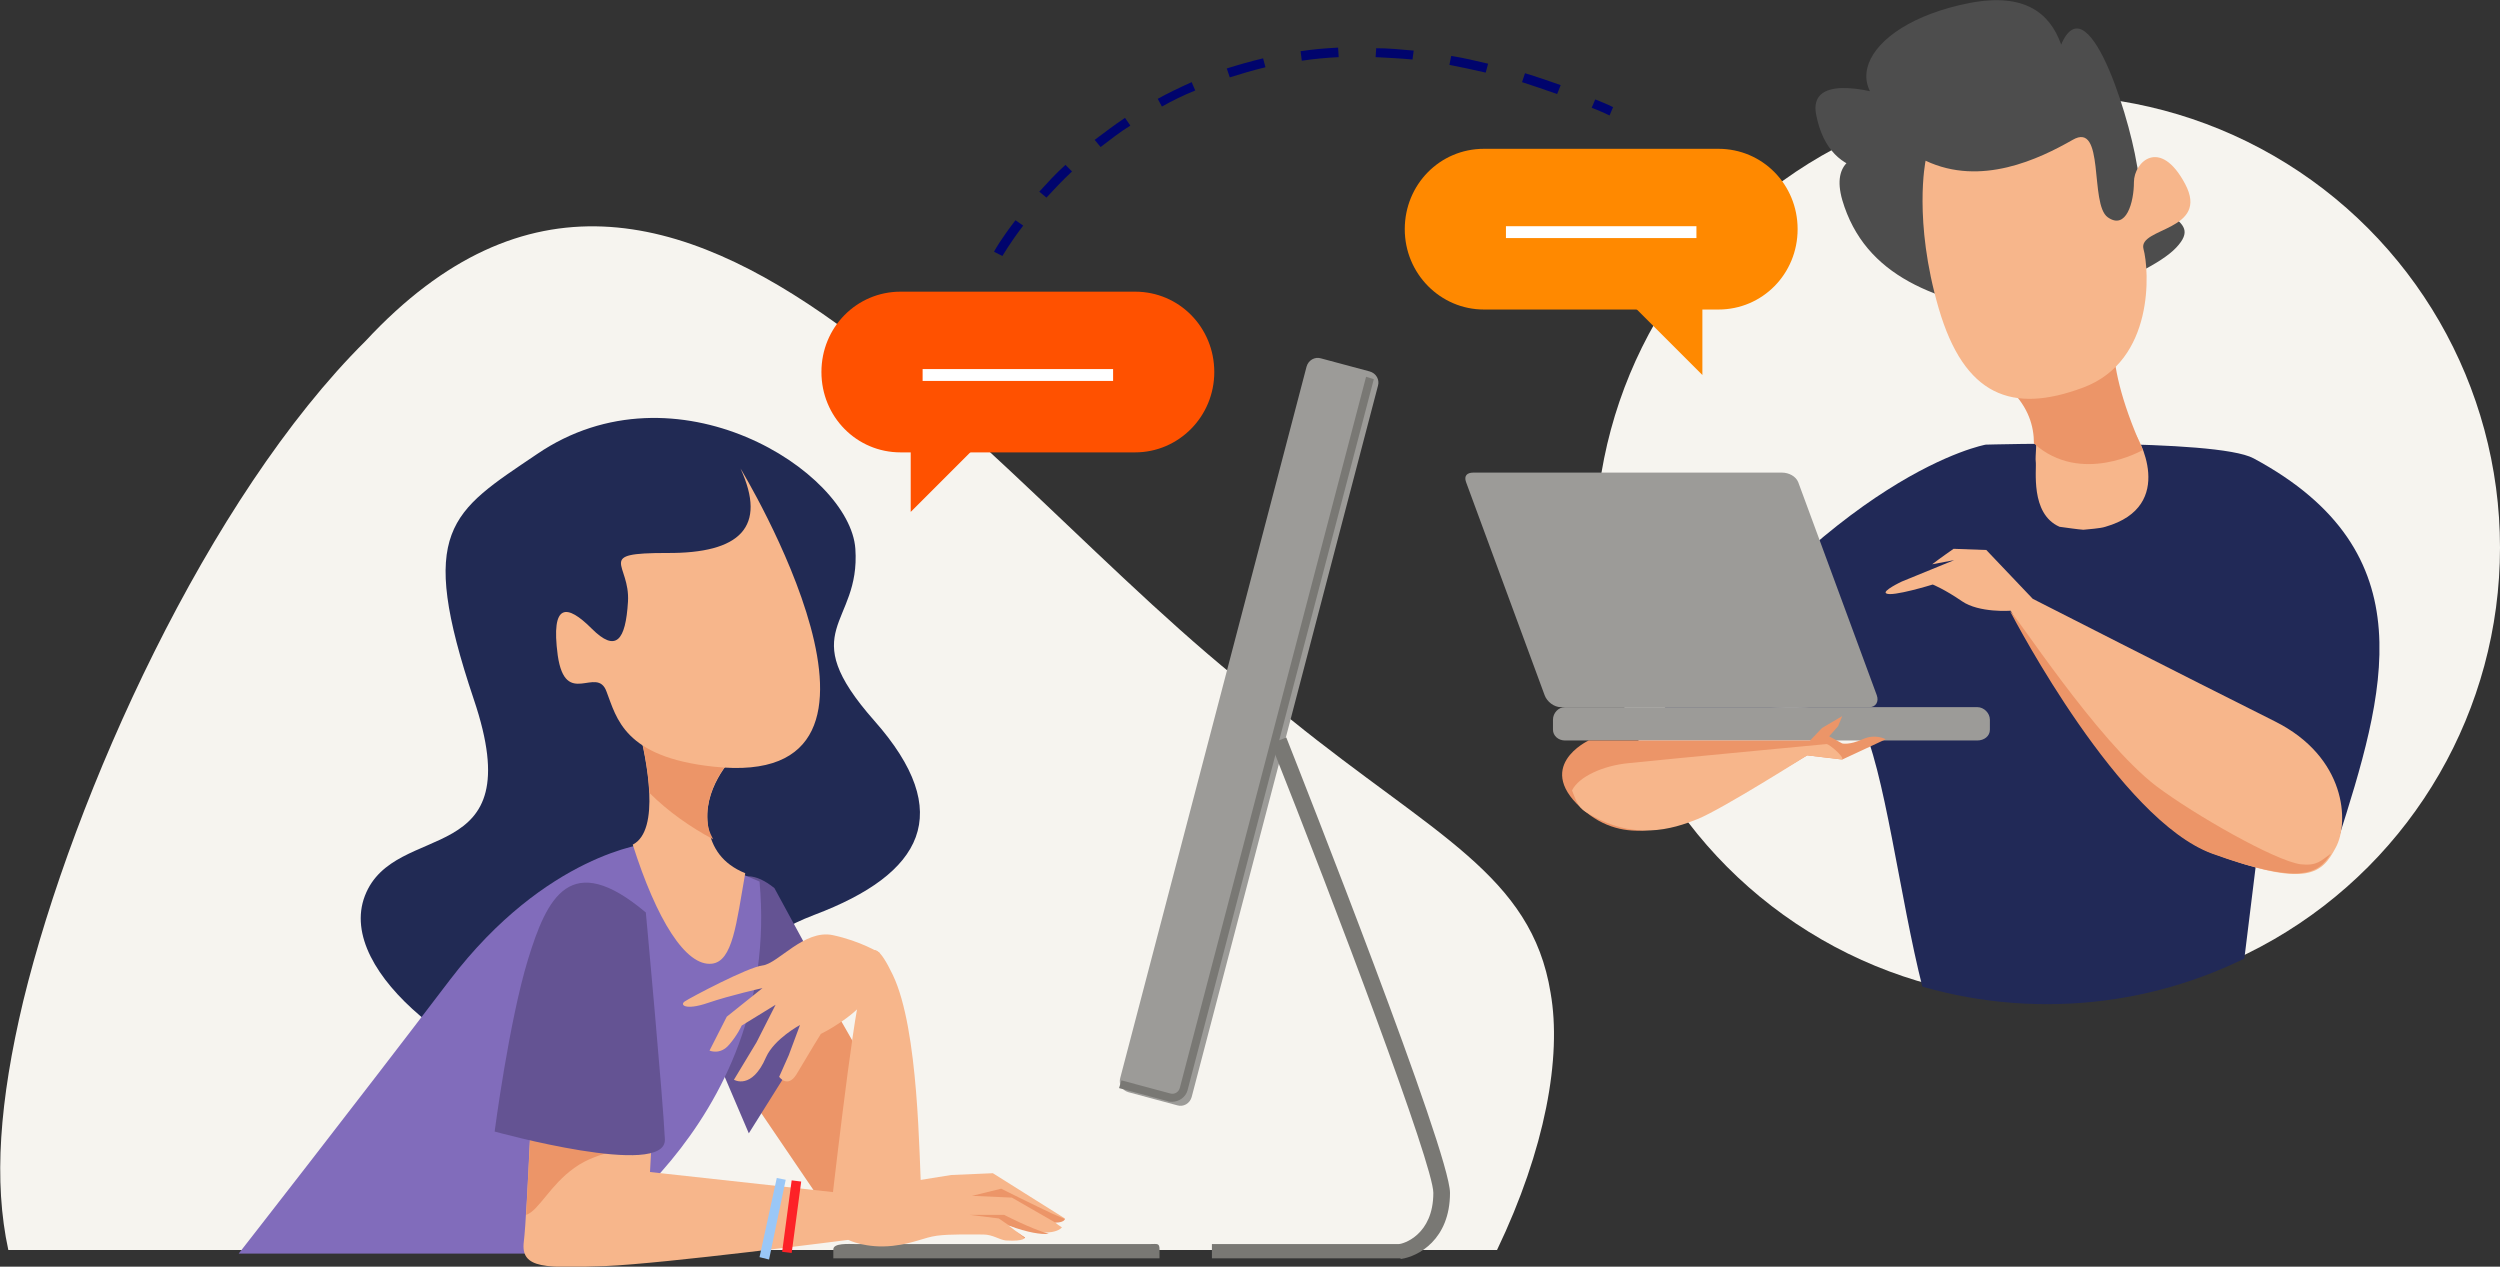 <svg xmlns="http://www.w3.org/2000/svg" xmlns:xlink="http://www.w3.org/1999/xlink" viewBox="0 0 420 212.8"><rect x="0" y="0" width="420" height="212.8" fill="#333333" stroke="none"/><defs><path id="a" d="M216.9 120.9C167.4 85.9 114.8-.2 61.4 57.3c-26.4 26.2-49 76-57.5 110.9-4 16.8-5 30.3-2.5 41.8h250.1c8.1-16.9 10.9-32.4 9-43.2-3.2-19.8-19.6-26.5-43.6-45.9"/></defs><clipPath id="b"><use xlink:href="#a" overflow="visible"/></clipPath><g clip-path="url(#b)"><defs><path id="c" d="M-56-760h1240v3340H-56z"/></defs><clipPath id="d"><use xlink:href="#c" overflow="visible"/></clipPath><path clip-path="url(#d)" fill="#f6f4ef" d="M-5 33h271v182H-5z"/></g><defs><circle id="e" cx="344" cy="92" r="76"/></defs><clipPath id="f"><use xlink:href="#e" overflow="visible"/></clipPath><g clip-path="url(#f)"><defs><path id="g" d="M-56-760h1240v3340H-56z"/></defs><clipPath id="h"><use xlink:href="#g" overflow="visible"/></clipPath><path clip-path="url(#h)" fill="#f6f4ef" d="M263 11h162v162H263z"/></g><defs><path id="i" d="M343.9 16.1c41.9 0 75.8 34.2 75.8 76.3 0 42.1-33.9 76.3-75.8 76.3s-75.8-34.2-75.8-76.3"/></defs><clipPath id="j"><use xlink:href="#i" overflow="visible"/></clipPath><g clip-path="url(#j)"><defs><path id="k" d="M-56-760h1240v3340H-56z"/></defs><clipPath id="l"><use xlink:href="#k" overflow="visible"/></clipPath><g clip-path="url(#l)"><defs><path id="m" d="M276 73h129v99H276z"/></defs><clipPath id="n"><use xlink:href="#m" overflow="visible"/></clipPath><g clip-path="url(#n)"><defs><path id="o" d="M314 124.7c3.7 10.9 6.3 33.5 10.5 46.5h51.3l3.4-27.6s12.4 1 13.5-2.2c7.9-24.9 15.3-48.6-14.1-64.4-6.3-3.4-45-2.3-45-2.3s-25.4 4.5-56.4 47.6c-1.2 1.4 32.5-10.1 36.8 2.4"/></defs><clipPath id="p"><use xlink:href="#o" overflow="visible"/></clipPath><g clip-path="url(#p)"><defs><path id="q" d="M268 16h152v153H268z"/></defs><clipPath id="r"><use xlink:href="#q" overflow="visible"/></clipPath><path clip-path="url(#r)" fill="#212957" d="M272 69.5h132.6v106.7H272z"/></g></g></g></g><defs><path id="s" d="M328.3 94.1l-8.8 3.6s-3.4 1.6-2.6 2c1 .6 7.8-1.5 7.8-1.5s2 .8 4.9 2.8c2.9 2 8.2 1.6 8.2 1.6s18 34.9 34 40.8c16 5.9 18.3 3.3 20.6-1 2.3-4.2 1.8-15.2-10.2-21.2-15.2-7.6-40.7-20.6-40.7-20.6l-7.8-8.2-5.5-.2s-2.3 1.6-3.6 2.6"/></defs><clipPath id="t"><use xlink:href="#s" overflow="visible"/></clipPath><g clip-path="url(#t)"><defs><path id="u" d="M-56-760h1240v3340H-56z"/></defs><clipPath id="v"><use xlink:href="#u" overflow="visible"/></clipPath><path clip-path="url(#v)" fill="#f7b68b" d="M311.7 87.1h86.6v64.6h-86.6z"/></g><defs><path id="w" d="M315.3 116.8c.4 1.1-.2 2-1.2 2h-51.9c-1.1 0-2.3-.9-2.7-2L246.3 81c-.4-1.1.2-1.6 1.2-1.6h51.9c1.1 0 2.3.6 2.7 1.6l13.2 35.8"/></defs><clipPath id="x"><use xlink:href="#w" overflow="visible"/></clipPath><g clip-path="url(#x)"><defs><path id="y" d="M-56-760h1240v3340H-56z"/></defs><clipPath id="z"><use xlink:href="#y" overflow="visible"/></clipPath><path clip-path="url(#z)" fill="#9c9b98" d="M241.2 74.3h79.3v49.5h-79.3z"/></g><defs><path id="A" d="M334.3 122.6c0 1.1-1 1.8-2.1 1.8h-69.3c-1.1 0-2-.8-2-1.8v-1.7c0-1.1.9-2.1 2-2.1h69.3c1.1 0 2.1 1 2.1 2.1v1.7"/></defs><clipPath id="B"><use xlink:href="#A" overflow="visible"/></clipPath><g clip-path="url(#B)"><defs><path id="C" d="M-56-760h1240v3340H-56z"/></defs><clipPath id="D"><use xlink:href="#C" overflow="visible"/></clipPath><path clip-path="url(#D)" fill="#9c9b98" d="M255.9 113.8h83.4v15.6h-83.4z"/></g><defs><path id="E" d="M304.1 124.4h-37.2s-9.7 4.5-.5 12c7.5 6.1 15.8 1.8 19.9.1 4.2-1.7 17.3-9.6 17.3-9.6l5.9.7 7.3-3.4s-1.7-1-3.9 0-3.4.7-3.4.7l-2.2-1.2 1.5-1.7.7-1.7-3.4 2-2 2.1"/></defs><clipPath id="F"><use xlink:href="#E" overflow="visible"/></clipPath><g clip-path="url(#F)"><defs><path id="G" d="M-56-760h1240v3340H-56z"/></defs><clipPath id="H"><use xlink:href="#G" overflow="visible"/></clipPath><path clip-path="url(#H)" fill="#ec9568" d="M257.4 115.2h64.4v29.3h-64.4z"/></g><defs><path id="I" d="M306.9 125s-26.5 2.5-33.2 3.2c-4.4.4-8.5 2.3-9.6 4.6.5 1.1.8 2.7 2.3 3.6 7.9 5 14.6 2.9 18.8 1.2 4.2-1.7 18.4-10.7 18.4-10.7l5.9.7c.3-.5-2.1-2.5-2.6-2.6"/></defs><clipPath id="J"><use xlink:href="#I" overflow="visible"/></clipPath><g clip-path="url(#J)"><defs><path id="K" d="M-56-760h1240v3340H-56z"/></defs><clipPath id="L"><use xlink:href="#K" overflow="visible"/></clipPath><path clip-path="url(#L)" fill="#f7b68b" d="M259.1 120h55.4v24.6h-55.4z"/></g><defs><path id="M" d="M391.6 143.4c-1.7 1.2-2.3 2.1-5.1 1.8-4.3-.6-17.8-8.3-24.2-13.1-10.1-7.7-24-29.4-24.6-29.4 1 1.9 18.4 35 33.9 40.7 14.7 5.3 17.9 3.5 20 0"/></defs><clipPath id="N"><use xlink:href="#M" overflow="visible"/></clipPath><g clip-path="url(#N)"><defs><path id="O" d="M-56-760h1240v3340H-56z"/></defs><clipPath id="P"><use xlink:href="#O" overflow="visible"/></clipPath><path clip-path="url(#P)" fill="#ec9568" d="M332.8 97.6h63.9v54.1h-63.9z"/></g><defs><path id="Q" d="M200.2 184.3c-.3 1.1-1.4 1.7-2.4 1.4l-8.2-2.2c-1.1-.3-1.7-1.4-1.4-2.4l31.3-119.5c.3-1.1 1.4-1.7 2.4-1.4l8.2 2.2c1.1.3 1.7 1.4 1.4 2.4l-31.3 119.5"/></defs><clipPath id="R"><use xlink:href="#Q" overflow="visible"/></clipPath><g clip-path="url(#R)"><defs><path id="S" d="M-56-760h1240v3340H-56z"/></defs><clipPath id="T"><use xlink:href="#S" overflow="visible"/></clipPath><path clip-path="url(#T)" fill="#9c9b98" d="M183 55.1h53.6v135.7H183z"/></g><defs><path id="U" d="M196.9 185.1c-.2 0-.5 0-.7-.1l-8.2-2.2.4-1.3 8.2 2.2c.7.2 1.4-.2 1.6-.9l31.3-119.5 1.3.4-31.3 119.5c-.3 1.1-1.4 1.9-2.6 1.9"/></defs><clipPath id="V"><use xlink:href="#U" overflow="visible"/></clipPath><g clip-path="url(#V)"><defs><path id="W" d="M-56-760h1240v3340H-56z"/></defs><clipPath id="X"><use xlink:href="#W" overflow="visible"/></clipPath><path clip-path="url(#X)" fill="#797874" d="M182.9 58.2h52.9v131.9h-52.9z"/></g><defs><path id="Y" d="M235.2 211.4h-31.6V209H235c.7 0 5.8-1.5 5.8-8.6 0-4.7-16.3-47.8-27.3-75.5l2.6-1c2.8 7.1 27.5 69.7 27.5 76.5 0 7.9-5.4 10.7-8.2 11.1l-.2-.1"/></defs><clipPath id="Z"><use xlink:href="#Y" overflow="visible"/></clipPath><g clip-path="url(#Z)"><defs><path id="aa" d="M-56-760h1240v3340H-56z"/></defs><clipPath id="ab"><use xlink:href="#aa" overflow="visible"/></clipPath><path clip-path="url(#ab)" fill="#797874" d="M198.6 118.8h49.9v97.6h-49.9z"/></g><defs><path id="ac" d="M194.8 211.4v-1.5c0-1.1-.4-.9-1.5-.9h-49.6c-1.1 0-3.7-.2-3.7.9v1.5h54.8"/></defs><clipPath id="ad"><use xlink:href="#ac" overflow="visible"/></clipPath><g clip-path="url(#ad)"><defs><path id="ae" d="M-56-760h1240v3340H-56z"/></defs><clipPath id="af"><use xlink:href="#ae" overflow="visible"/></clipPath><path clip-path="url(#af)" fill="#797874" d="M134.9 204h64.8v12.4h-64.8z"/></g><defs><path id="ag" d="M97 183.5c2.8.5 13.3 3.7 21.5-4.9 8.2-8.6 0-17.9 18.3-24.9 18.3-6.9 23.8-17.1 10.1-32.6-13.7-15.5-2.3-15.9-3.2-28.9-.9-13-30.2-31.8-53.5-15.9-14.5 9.8-20.2 12.6-10.6 41.2 9.8 29-13.3 20-18.3 33s17.9 29.8 35.7 33"/></defs><clipPath id="ah"><use xlink:href="#ag" overflow="visible"/></clipPath><g clip-path="url(#ah)"><defs><path id="ai" d="M-56-760h1240v3340H-56z"/></defs><clipPath id="aj"><use xlink:href="#ai" overflow="visible"/></clipPath><path clip-path="url(#aj)" fill="#212a54" d="M55.7 65.2h103.9v124.3H55.7z"/></g><g><defs><path id="ak" d="M126.8 185.4l12.7 18.7s9.5-14.3 8.3-19.4c-1.3-5.1-7-13.6-9.2-18.1"/></defs><clipPath id="al"><use xlink:href="#ak" overflow="visible"/></clipPath><g clip-path="url(#al)"><defs><path id="am" d="M-56-760h1240v3340H-56z"/></defs><clipPath id="an"><use xlink:href="#am" overflow="visible"/></clipPath><path clip-path="url(#an)" fill="#ec9568" d="M121.8 161.7h31.1v47.4h-31.1z"/></g></g><g><defs><path id="ao" d="M130.1 149.2l10 18.4-14.3 22.8-7.3-17.1c.1 0-1.5-34.6 11.6-24.1"/></defs><clipPath id="ap"><use xlink:href="#ao" overflow="visible"/></clipPath><g clip-path="url(#ap)"><defs><path id="aq" d="M-56-760h1240v3340H-56z"/></defs><clipPath id="ar"><use xlink:href="#aq" overflow="visible"/></clipPath><path clip-path="url(#ar)" fill="#645393" d="M113.5 142.2h31.7v53.2h-31.7z"/></g></g><g><defs><path id="as" d="M127.6 148.1s-4.1-1.7-11.1-4.8c-2.9-1.3-7.7-1.6-7.7-1.6s-17 1.7-33.2 22.9c-16.2 21.3-35.5 46-35.5 46h55c-.1 0 36.3-20.9 32.5-62.5"/></defs><clipPath id="at"><use xlink:href="#as" overflow="visible"/></clipPath><g clip-path="url(#at)"><defs><path id="au" d="M-56-760h1240v3340H-56z"/></defs><clipPath id="av"><use xlink:href="#au" overflow="visible"/></clipPath><path clip-path="url(#av)" fill="#816cbb" d="M35.1 136.6h97.8v79H35.1z"/></g></g><g><defs><path id="aw" d="M139.5 204.1s3.8-33.6 5.1-37.4c1.3-3.8 1-12.1 5.4-2.9s4.4 30.8 4.8 37.1c.3 6.4-13.7 6.4-15.3 3.2"/></defs><clipPath id="ax"><use xlink:href="#aw" overflow="visible"/></clipPath><g clip-path="url(#ax)"><defs><path id="ay" d="M-56-760h1240v3340H-56z"/></defs><clipPath id="az"><use xlink:href="#ay" overflow="visible"/></clipPath><path clip-path="url(#az)" fill="#f7b68b" d="M134.5 154.6h25.3v56.6h-25.3z"/></g></g><g><defs><path id="aA" d="M110 182.2l-.8 14.7 31.9 3.5 18.7-3 7-.3 12.1 7.6s-.1.6-1.6.6c-.3 0 1.1.9 1.1.9s-1.5 2.2-8.9-.4c-.8-.3 2.7 2.1 2.7 2.1s0 .7-3.2.5c-1.1-.1-2.2-1-3.8-1-1.7 0-5.6-.1-7.8.2-2.2.3-3.9 1.3-7.4 1.7-4.5.5-7.5-1-7.5-1s-31 4-40.8 4.4c-9.8.3-14.3.6-13.7-4.1.6-4.8 1.6-30.8 1.6-30.8l20.4 4.4"/></defs><clipPath id="aB"><use xlink:href="#aA" overflow="visible"/></clipPath><g clip-path="url(#aB)"><defs><path id="aC" d="M-56-760h1240v3340H-56z"/></defs><clipPath id="aD"><use xlink:href="#aC" overflow="visible"/></clipPath><path clip-path="url(#aD)" fill="#f7b68b" d="M83 172.8h100.9v45.1H83z"/></g></g><g><defs><path id="aE" d="M147.8 160.1s-3.2-2-7.9-3c-4.8-1-9.2 4.8-11.8 5.1-2.5.3-12.1 5.4-13 6-1 .6 0 1.6 3.8.3s9.2-2.5 9.2-2.5l-6 4.8-2.9 5.7s1.8.8 3.3-1c1.4-1.6 2.1-3.2 2.1-3.2l5.7-3.5-3.2 6.3-3.8 6.3s3 1.8 5.4-3.8c1.4-3.1 5.7-5.4 5.7-5.4l-1.9 5.1-1.6 3.6s1.4 2 2.9-.4c2.3-3.9 4.1-6.8 4.1-6.8s6.4-3.1 8.6-7.2"/></defs><clipPath id="aF"><use xlink:href="#aE" overflow="visible"/></clipPath><g clip-path="url(#aF)"><defs><path id="aG" d="M-56-760h1240v3340H-56z"/></defs><clipPath id="aH"><use xlink:href="#aG" overflow="visible"/></clipPath><path clip-path="url(#aH)" fill="#f7b68b" d="M109.7 152h43.1v34.8h-43.1z"/></g></g><g><defs><path id="aI" d="M130.5 197.9l-2.9 13.3 1.6.4 2.8-13.4"/></defs><clipPath id="aJ"><use xlink:href="#aI" overflow="visible"/></clipPath><g clip-path="url(#aJ)"><defs><path id="aK" d="M-56-760h1240v3340H-56z"/></defs><clipPath id="aL"><use xlink:href="#aK" overflow="visible"/></clipPath><path clip-path="url(#aL)" fill="#9ac7f7" d="M122.6 192.9H137v23.7h-14.4z"/></g></g><g><defs><path id="aM" d="M133 198.3l-1.6 12 1.6.2 1.6-12"/></defs><clipPath id="aN"><use xlink:href="#aM" overflow="visible"/></clipPath><g clip-path="url(#aN)"><defs><path id="aO" d="M-56-760h1240v3340H-56z"/></defs><clipPath id="aP"><use xlink:href="#aO" overflow="visible"/></clipPath><path clip-path="url(#aP)" fill="#fd2227" d="M126.4 193.3h13.2v22.3h-13.2z"/></g></g><g><defs><path id="aQ" d="M168.2 199.7s5.6 2.8 8.6 4.2l2.1.9s-.1.6-1.6.6l-7.3-4.2-6.7-.3 4.9-1.2"/></defs><clipPath id="aR"><use xlink:href="#aQ" overflow="visible"/></clipPath><g clip-path="url(#aR)"><defs><path id="aS" d="M-56-760h1240v3340H-56z"/></defs><clipPath id="aT"><use xlink:href="#aS" overflow="visible"/></clipPath><path clip-path="url(#aT)" fill="#ec9568" d="M158.3 194.7h25.6v15.7h-25.6z"/></g></g><g><defs><path id="aU" d="M172.2 207.9v.1h-.1l-1.4-1.1c.8.6 1.5 1 1.5 1"/></defs><clipPath id="aV"><use xlink:href="#aU" overflow="visible"/></clipPath><g clip-path="url(#aV)"><defs><path id="aW" d="M-56-760h1240v3340H-56z"/></defs><clipPath id="aX"><use xlink:href="#aW" overflow="visible"/></clipPath><path clip-path="url(#aX)" fill="#ec9568" d="M165.7 202h11.5v11.1h-11.5z"/></g></g><g><defs><path id="aY" d="M162.9 204.1h5.8s4.2 2.2 7.5 3.2c-1.3.1-3.5-.2-6.7-1.4-.1 0-.1-.1-.1-.1l-1.6-1.1-4.9-.6"/></defs><clipPath id="aZ"><use xlink:href="#aY" overflow="visible"/></clipPath><g clip-path="url(#aZ)"><defs><path id="ba" d="M-56-760h1240v3340H-56z"/></defs><clipPath id="bb"><use xlink:href="#ba" overflow="visible"/></clipPath><path clip-path="url(#bb)" fill="#ec9568" d="M157.9 199.1h23.3v13.2h-23.3z"/></g></g><g><defs><path id="bc" d="M106.8 192.9s-6.2.3-10.3 3.3c-4.1 2.9-6 7.2-8.1 7.9.3-5.4.7-13.8 1-19.6 5.7-1.3 14.2 7.8 17.4 8.4"/></defs><clipPath id="bd"><use xlink:href="#bc" overflow="visible"/></clipPath><g clip-path="url(#bd)"><defs><path id="be" d="M-56-760h1240v3340H-56z"/></defs><clipPath id="bf"><use xlink:href="#be" overflow="visible"/></clipPath><path clip-path="url(#bf)" fill="#ec9568" d="M83.4 179.3h28.4V209H83.4z"/></g></g><g><defs><path id="bg" d="M108.5 153.3s2.9 31.4 3.2 38.1c.3 6.7-28.6-1.3-28.6-1.3s2.4-18.4 5.6-28.9c3.2-10.4 7.1-18.6 19.8-7.9"/></defs><clipPath id="bh"><use xlink:href="#bg" overflow="visible"/></clipPath><g clip-path="url(#bh)"><defs><path id="bi" d="M-56-760h1240v3340H-56z"/></defs><clipPath id="bj"><use xlink:href="#bi" overflow="visible"/></clipPath><path clip-path="url(#bj)" fill="#645393" d="M78.1 143.3h38.6v55.8H78.1z"/></g></g><g><defs><path id="bk" d="M106.3 141.9c4.7-2.4 2.4-14.2.9-19.9-1.6-6.5 15.9 5.3 15.9 5.3s-5.3 5.3-4.1 11.8c.6 3.3 2.3 6 6.2 7.6-1.5 8.5-2.1 14.8-5.6 15.2-4.4.5-9.3-7.4-13.3-20"/></defs><clipPath id="bl"><use xlink:href="#bk" overflow="visible"/></clipPath><g clip-path="url(#bl)"><defs><path id="bm" d="M-56-760h1240v3340H-56z"/></defs><clipPath id="bn"><use xlink:href="#bm" overflow="visible"/></clipPath><path clip-path="url(#bn)" fill="#f7b68b" d="M101.3 115h28.9v51.9h-28.9z"/></g></g><g><defs><path id="bo" d="M119.8 141c-3.9-2.1-7.6-4.7-10.7-7.8-.2-4-1.1-8.4-1.9-11.3-1.6-6.5 15.9 5.3 15.9 5.3s-5.3 5.3-4.1 11.8c.2.8.5 1.4.8 2"/></defs><clipPath id="bp"><use xlink:href="#bo" overflow="visible"/></clipPath><g clip-path="url(#bp)"><defs><path id="bq" d="M-56-760h1240v3340H-56z"/></defs><clipPath id="br"><use xlink:href="#bq" overflow="visible"/></clipPath><path clip-path="url(#br)" fill="#ec9568" d="M102.1 115h26v31h-26z"/></g></g><g><defs><path id="bs" d="M124.4 78.7s32.9 54.2-4.5 50.1c-15.1-1.6-16.3-8.2-18-12.6-1.6-4.5-6.9 2.9-8.2-6.1-1.2-9 1.6-8.6 5.7-4.5s5.7 2 6.1-4.5c.4-6.5-5.7-8.2 6.5-8.2 12.4.1 16.9-4.4 12.4-14.2"/></defs><clipPath id="bt"><use xlink:href="#bs" overflow="visible"/></clipPath><g clip-path="url(#bt)"><defs><path id="bu" d="M-56-760h1240v3340H-56z"/></defs><clipPath id="bv"><use xlink:href="#bu" overflow="visible"/></clipPath><path clip-path="url(#bv)" fill="#f7b68b" d="M88.5 73.7h54.3v60.4H88.5z"/></g></g><g><defs><path id="bw" d="M342 77.5c.2 1.3-1 8.8 4 11 1.5.2 2.8.4 4 .5.8-.1 2.8-.2 3.7-.5 12.2-3.5 5.4-15.4 4.8-15.9C354.2 69.2 352 53 352 53s-19.7 2.4-12.3 10.1c3.6 3.8 2.1 13.1 2.3 14.4z"/></defs><clipPath id="bx"><use xlink:href="#bw" overflow="visible"/></clipPath><g clip-path="url(#bx)"><defs><path id="by" d="M-56-760h1240v3340H-56z"/></defs><clipPath id="bz"><use xlink:href="#by" overflow="visible"/></clipPath><path clip-path="url(#bz)" fill="#f7b68b" d="M333 48h33v46h-33z"/></g></g><g><defs><path id="bA" d="M365.6 41.6c5.1-5.4-5.1-4.6-6.6-13.9s-9.1-32.8-13.4-18.3c-4.3 14.4 3.2 19.1 2.4 12.4-.8-6.7 1.7-24.9-17.1-21.3C312 4.2 307 17.1 323.6 21c16.5 3.9-20.8-14.2-18.5-1.8 2.4 12.4 13.3 9.5 17.1 8.9 3.8-.6-16.4-7.5-12.7 5.5 3.8 12.9 15.8 17.2 30.9 19.4.1 0 20.1-6 25.2-11.4z"/></defs><clipPath id="bB"><use xlink:href="#bA" overflow="visible"/></clipPath><g clip-path="url(#bB)"><defs><path id="bC" d="M-56-760h1240v3340H-56z"/></defs><clipPath id="bD"><use xlink:href="#bC" overflow="visible"/></clipPath><path clip-path="url(#bD)" fill="#4d4d4d" d="M300-5h72v63h-72z"/></g></g><g><defs><path id="bE" d="M356 53s-3.8 5.2 4 22.6c0 0-10.4 6-18.3-1.1 0-2.9-.9-6-3.9-9C328.7 56.1 356 53 356 53"/></defs><clipPath id="bF"><use xlink:href="#bE" overflow="visible"/></clipPath><g clip-path="url(#bF)"><defs><path id="bG" d="M-56-760h1240v3340H-56z"/></defs><clipPath id="bH"><use xlink:href="#bG" overflow="visible"/></clipPath><path clip-path="url(#bH)" fill="#ec9568" d="M331 48h34v35h-34z"/></g></g><g><defs><path id="bI" d="M323.5 27s-2.1 10 2.2 24.8C330 66.5 338 69.6 350 65.1s11.1-19.7 10.1-23.3c-.9-3.6 11.2-3 7-10.9-4.2-7.9-8.6-3.7-8.6-.3 0 3.4-1.3 8.1-4.4 5.9-3.1-2.2-.4-16.2-5.9-13-5.6 3.2-15.4 7.9-24.7 3.5"/></defs><clipPath id="bJ"><use xlink:href="#bI" overflow="visible"/></clipPath><g clip-path="url(#bJ)"><defs><path id="bK" d="M-56-760h1240v3340H-56z"/></defs><clipPath id="bL"><use xlink:href="#bK" overflow="visible"/></clipPath><path clip-path="url(#bL)" fill="#f7b68b" d="M318 18h55v54h-55z"/></g></g><g><defs><path id="bM" d="M267.4 18.1c1 .4 2 .8 3 1.3l.6-1.4c-1-.5-2-.9-3-1.3l-.6 1.4zm-11.7-4.3c1.9.6 3.9 1.3 5.9 2l.6-1.5c-2-.7-4-1.4-6-2l-.5 1.5zm-12.2-2.9c2 .4 4 .8 6.1 1.3l.4-1.5c-2.1-.5-4.2-1-6.2-1.3l-.3 1.5zm-12.4-1.3c2 .1 4.1.2 6.2.4l.2-1.5c-2.2-.2-4.3-.4-6.3-.4l-.1 1.5zm-12.4.6c2-.3 4.1-.5 6.2-.6l-.1-1.6c-2.2.1-4.3.3-6.3.6l.2 1.6zM206.6 13c1.9-.6 3.9-1.2 6-1.7l-.4-1.5c-2.1.5-4.2 1.1-6.1 1.7l.5 1.5zm-11.4 4.9c1.8-1 3.6-1.9 5.6-2.7l-.6-1.4c-2 .9-3.9 1.8-5.7 2.8l.7 1.3zm-10.3 6.8c1.6-1.2 3.2-2.5 5-3.6l-.9-1.3c-1.8 1.2-3.5 2.5-5.1 3.7l1 1.2zm-9.1 8.5c1.3-1.4 2.7-2.9 4.3-4.4l-1.1-1.1c-1.7 1.5-3.1 3.1-4.4 4.5l1.2 1zm-7.4 9.8c.1-.1 1.2-2.1 3.5-5.1l-1.3-.9c-2.4 3.1-3.6 5.2-3.6 5.3l1.4.7z"/></defs><clipPath id="bN"><use xlink:href="#bM" overflow="visible"/></clipPath><g clip-path="url(#bN)"><defs><path id="bO" d="M-56-760h1240v3340H-56z"/></defs><clipPath id="bP"><use xlink:href="#bO" overflow="visible"/></clipPath><path clip-path="url(#bP)" fill="#00046d" d="M162 3h114v45H162z"/></g></g><g><defs><path id="bQ" d="M302 38.5c0 7.5-5.9 13.5-13.3 13.5h-39.4C242 52 236 46 236 38.5S241.9 25 249.3 25h39.4c7.4 0 13.3 6 13.3 13.5"/></defs><clipPath id="bR"><use xlink:href="#bQ" overflow="visible"/></clipPath><g clip-path="url(#bR)"><defs><path id="bS" d="M-56-760h1240v3340H-56z"/></defs><clipPath id="bT"><use xlink:href="#bS" overflow="visible"/></clipPath><path clip-path="url(#bT)" fill="#ff8900" d="M231 20h76v37h-76z"/></g></g><g><defs><path id="bU" d="M286 63V46h-17l17 17"/></defs><clipPath id="bV"><use xlink:href="#bU" overflow="visible"/></clipPath><g clip-path="url(#bV)"><defs><path id="bW" d="M-56-760h1240v3340H-56z"/></defs><clipPath id="bX"><use xlink:href="#bW" overflow="visible"/></clipPath><path clip-path="url(#bX)" fill="#ff8900" d="M264 41h27v27h-27z"/></g></g><g><defs><path id="bY" d="M253 38h32v2h-32z"/></defs><clipPath id="bZ"><use xlink:href="#bY" overflow="visible"/></clipPath><g clip-path="url(#bZ)"><defs><path id="ca" d="M-56-760h1240v3340H-56z"/></defs><clipPath id="cb"><use xlink:href="#ca" overflow="visible"/></clipPath><path clip-path="url(#cb)" fill="#fff" d="M248 33h42v12h-42z"/></g></g><g><defs><path id="cc" d="M138 62.5c0 7.5 5.9 13.5 13.3 13.5h39.4c7.3 0 13.3-6 13.3-13.5S198.1 49 190.7 49h-39.4c-7.4 0-13.3 6-13.3 13.5"/></defs><clipPath id="cd"><use xlink:href="#cc" overflow="visible"/></clipPath><g clip-path="url(#cd)"><defs><path id="ce" d="M-56-760h1240v3340H-56z"/></defs><clipPath id="cf"><use xlink:href="#ce" overflow="visible"/></clipPath><path clip-path="url(#cf)" fill="#ff5100" d="M133 44h76v37h-76z"/></g></g><g><defs><path id="cg" d="M153 86V69h17l-17 17"/></defs><clipPath id="ch"><use xlink:href="#cg" overflow="visible"/></clipPath><g clip-path="url(#ch)"><defs><path id="ci" d="M-56-760h1240v3340H-56z"/></defs><clipPath id="cj"><use xlink:href="#ci" overflow="visible"/></clipPath><path clip-path="url(#cj)" fill="#ff5100" d="M148 64h27v27h-27z"/></g></g><g><defs><path id="ck" d="M155 62h32v2h-32z"/></defs><clipPath id="cl"><use xlink:href="#ck" overflow="visible"/></clipPath><g clip-path="url(#cl)"><defs><path id="cm" d="M-56-760h1240v3340H-56z"/></defs><clipPath id="cn"><use xlink:href="#cm" overflow="visible"/></clipPath><path clip-path="url(#cn)" fill="#fff" d="M150 57h42v12h-42z"/></g></g></svg>